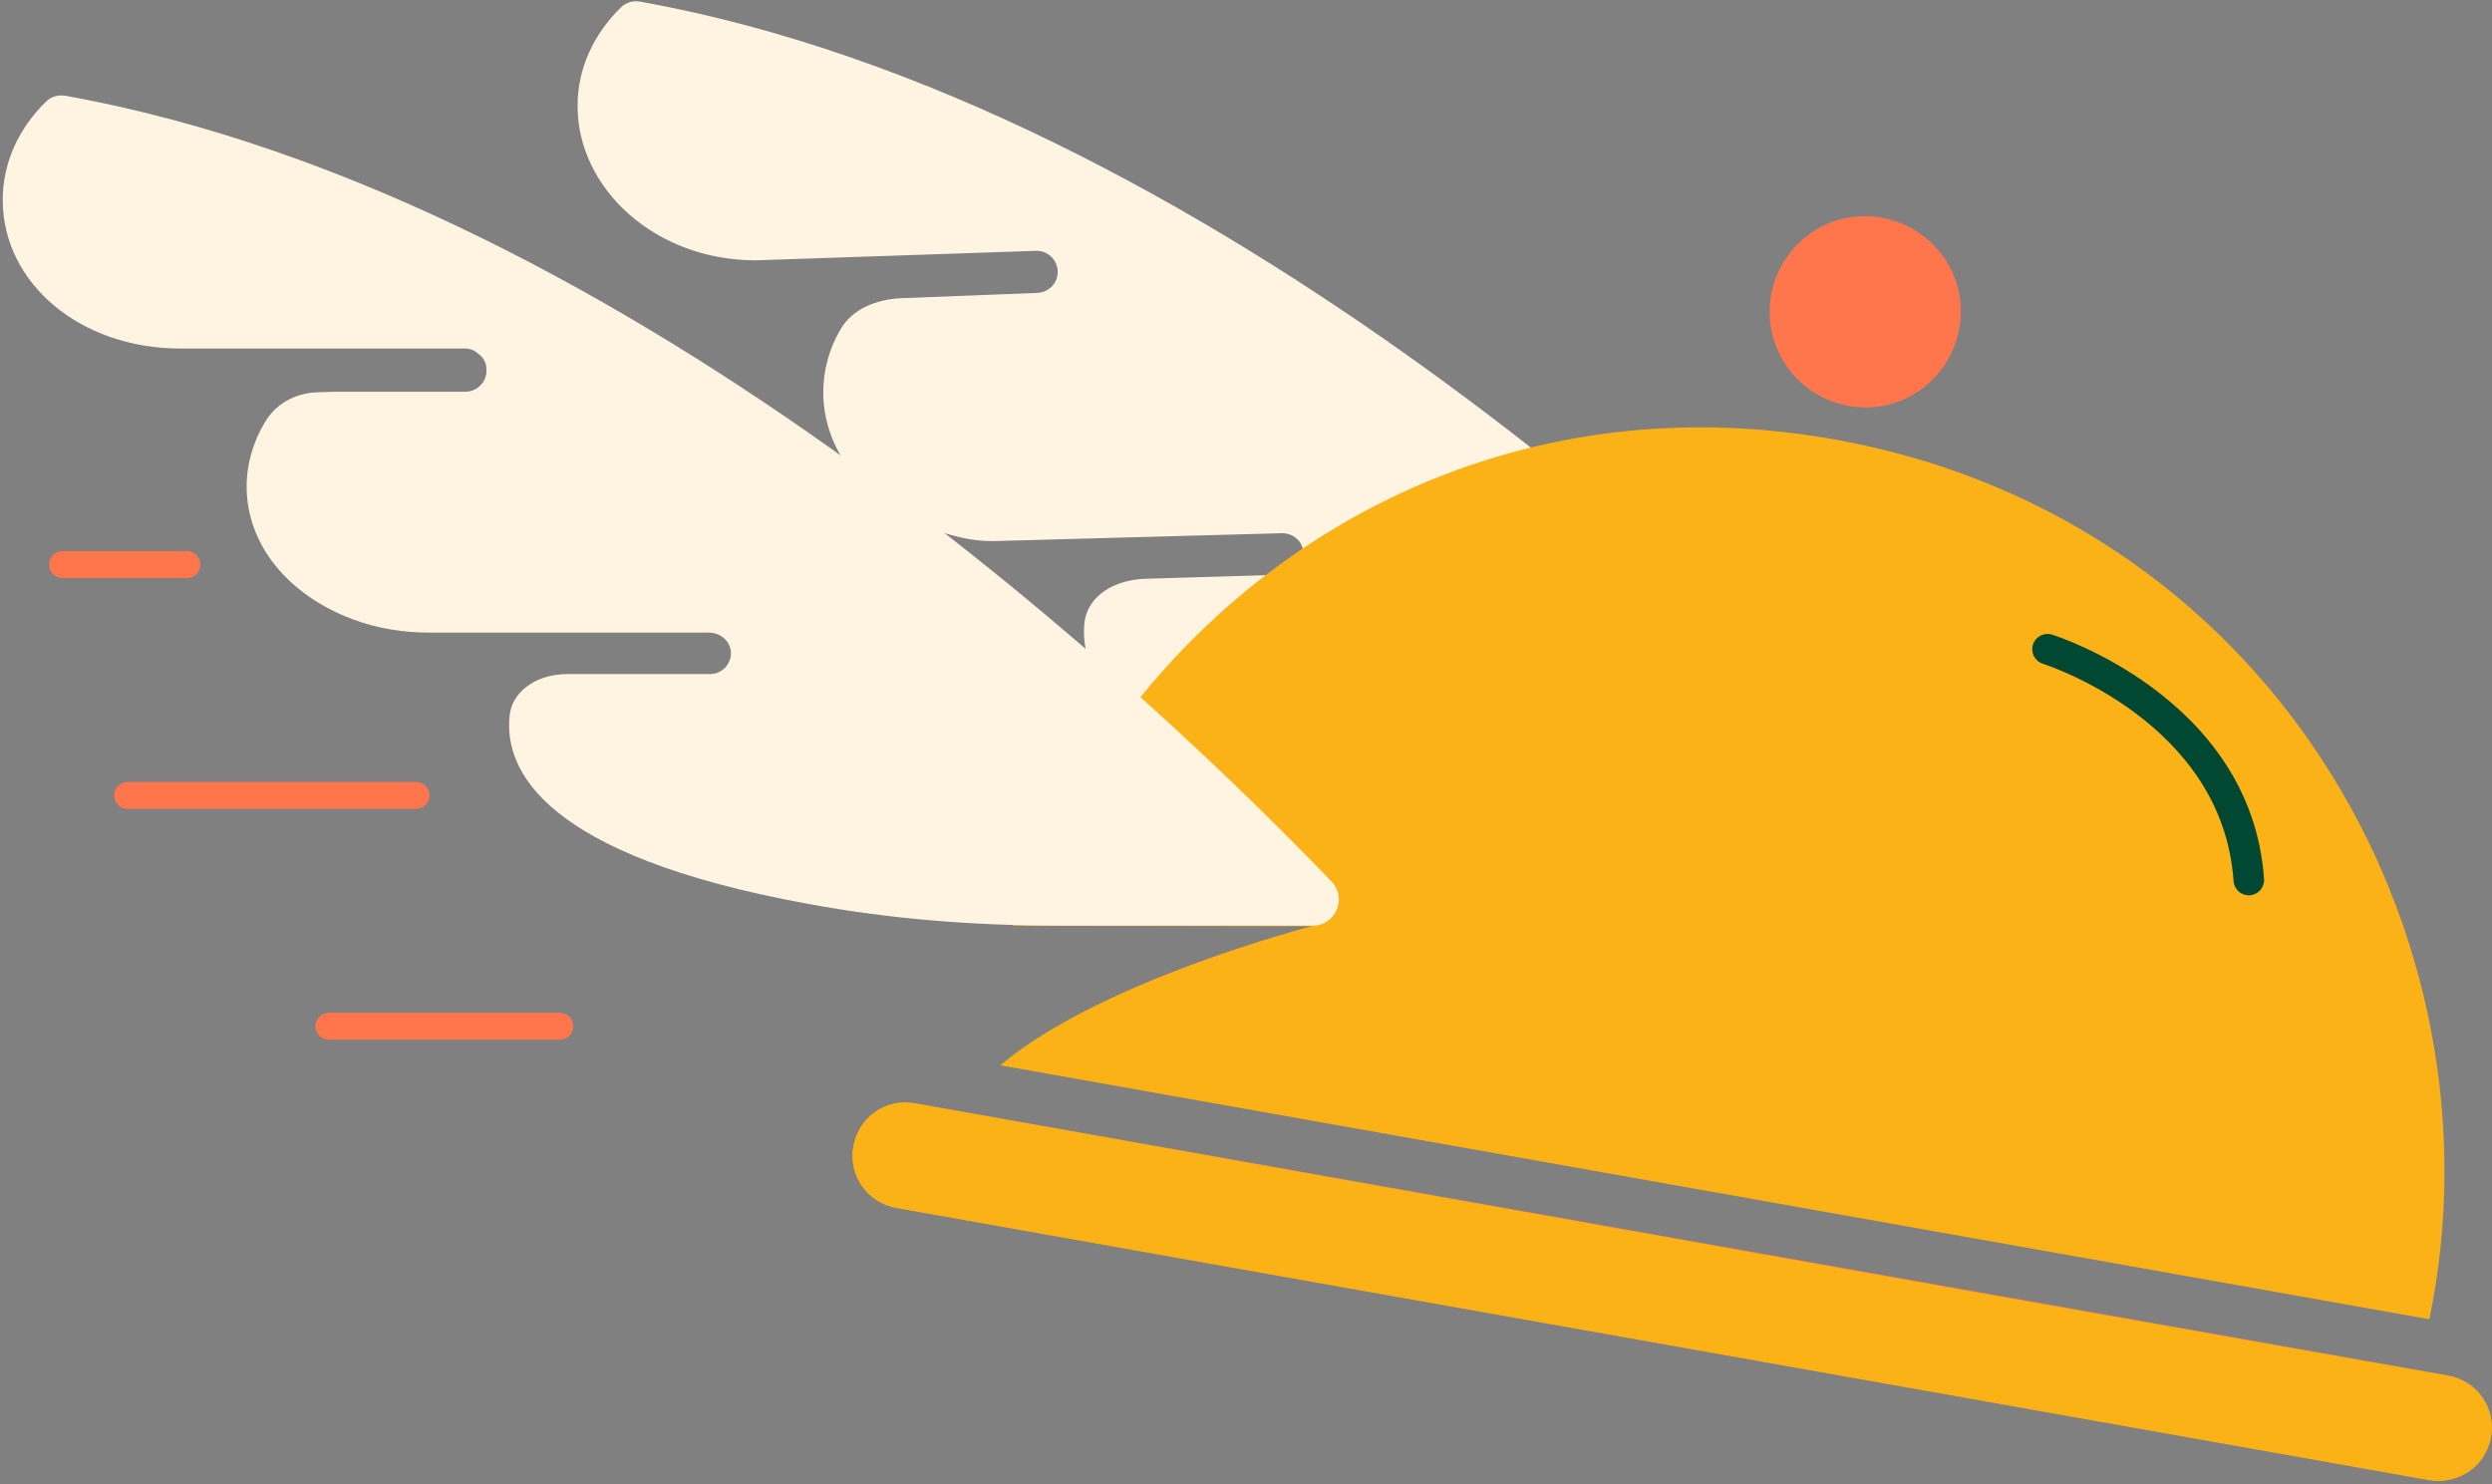 <svg width="423" height="252" viewBox="0 0 423 252" fill="none" xmlns="http://www.w3.org/2000/svg">
<rect x="0" y="0" width="423" height="252" fill="#808080" stroke="none"/>
<path d="M319.214 143.277C324.44 143.377 327.254 137.348 323.636 133.63C295.298 104.086 205.361 17.666 108.691 0.281C107.485 0.08 106.279 0.382 105.375 1.286C100.752 5.808 98.039 11.637 98.039 17.967C98.039 32.036 111.203 44.195 128.286 44.195L175.817 42.587C177.727 42.487 179.435 43.994 179.535 46.004C179.636 47.913 178.128 49.621 176.119 49.722L152.906 50.626C148.786 50.827 144.666 52.435 142.656 55.952C140.747 59.168 139.742 62.886 139.742 66.604C139.742 78.562 149.992 88.611 163.96 91.425C165.969 91.827 167.979 91.927 169.989 91.826L217.62 90.52C219.63 90.52 221.238 92.028 221.238 93.937C221.339 95.846 219.731 97.554 217.821 97.554L194.508 98.258C189.584 98.358 184.56 100.871 184.057 105.895C183.052 117.049 193.403 137.448 278.517 142.573L304.041 143.176L319.214 143.277Z" fill="#FFF4E2"/>
<path d="M308.663 74.141C244.351 63.991 190.69 103.584 171.898 157.144L222.645 157.245C222.645 157.245 186.771 166.49 169.788 180.859L412.368 223.969C425.934 158.45 384.834 86.199 308.663 74.141Z" fill="#FBB217"/>
<path d="M422.818 243.966C423.722 239.042 420.506 234.42 415.582 233.515L155.317 187.291C150.393 186.386 145.771 189.602 144.866 194.526C143.962 199.45 147.177 204.072 152.101 204.977L412.367 251.201C417.291 252.106 421.913 248.89 422.818 243.966Z" fill="url(#paint0_linear)"/>
<path d="M412.367 251.302L152.101 205.077C147.177 204.173 143.962 199.55 144.866 194.626C145.771 189.702 150.393 186.487 155.317 187.391L415.582 233.616C420.506 234.52 423.722 239.143 422.818 244.067C421.913 248.89 417.291 252.106 412.367 251.302Z" fill="#FBB217"/>
<path d="M313.788 68.915C322.631 70.523 330.971 64.594 332.579 55.751C334.187 46.908 328.258 38.568 319.415 36.96C310.572 35.352 302.232 41.281 300.624 50.124C299.117 58.967 304.945 67.307 313.788 68.915Z" fill="#FF764C"/>
<path d="M10.614 95.846H31.717" stroke="#FF764C" stroke-width="4.571" stroke-miterlimit="10" stroke-linecap="round"/>
<path d="M21.668 135.037H70.606" stroke="#FF764C" stroke-width="4.571" stroke-miterlimit="10" stroke-linecap="round"/>
<path d="M55.834 174.227H95.025" stroke="#FF764C" stroke-width="4.571" stroke-miterlimit="10" stroke-linecap="round"/>
<path d="M226.062 149.708C197.623 120.064 107.787 33.644 11.117 16.259C9.911 16.058 8.705 16.36 7.801 17.264C3.178 21.786 0.465 27.614 0.465 33.945C0.465 48.014 13.528 59.168 30.611 59.168H78.344H79.147C79.348 59.168 79.449 59.168 79.65 59.268H79.75C79.951 59.268 80.152 59.369 80.253 59.469H80.353C80.454 59.469 80.554 59.57 80.655 59.67C80.755 59.771 80.856 59.771 80.956 59.871C80.956 59.871 81.057 59.871 81.057 59.972C81.961 60.575 82.564 61.479 82.564 62.584C82.564 62.685 82.564 62.685 82.564 62.785V62.886C82.564 62.986 82.564 63.087 82.564 63.187C82.564 63.187 82.564 63.187 82.564 63.288C82.363 65.097 80.856 66.504 78.946 66.504H56.939L53.824 66.604C50.106 66.704 46.69 68.614 44.881 71.829C42.971 75.045 41.866 78.763 41.866 82.582C41.866 92.63 49.101 101.072 59.753 105.091C63.974 106.699 68.496 107.402 73.018 107.402H120.046H120.348C122.257 107.402 123.965 108.809 124.066 110.718C124.166 112.728 122.558 114.437 120.549 114.437H96.431C94.623 114.437 92.914 114.738 91.306 115.441C88.694 116.647 86.684 118.758 86.483 121.772C85.679 130.615 92.01 145.186 137.029 153.426C151.097 156.039 165.367 157.144 179.636 157.144H222.746C226.564 157.245 228.775 152.622 226.062 149.708Z" fill="#FFF4E2"/>
<path fill-rule="evenodd" clip-rule="evenodd" d="M345.078 109.442C345.505 108.076 346.959 107.314 348.326 107.741L347.553 110.216C348.326 107.741 348.327 107.741 348.328 107.742L348.331 107.743L348.34 107.745L348.365 107.753C348.386 107.76 348.414 107.769 348.45 107.781C348.522 107.804 348.624 107.838 348.753 107.882C349.012 107.971 349.383 108.102 349.85 108.277C350.783 108.628 352.104 109.157 353.689 109.885C356.854 111.336 361.102 113.59 365.428 116.801C374.065 123.214 383.229 133.628 384.305 149.228C384.404 150.657 383.326 151.895 381.897 151.993C380.468 152.092 379.23 151.013 379.132 149.585C378.198 136.043 370.279 126.862 362.336 120.965C358.371 118.021 354.455 115.941 351.527 114.598C350.066 113.928 348.859 113.445 348.027 113.132C347.61 112.976 347.288 112.862 347.075 112.789C346.969 112.753 346.889 112.726 346.839 112.71L346.787 112.693L346.779 112.691L346.778 112.69C345.412 112.262 344.651 110.809 345.078 109.442Z" fill="#014833"/>
<defs>
<linearGradient id="paint0_linear" x1="144.673" y1="219.294" x2="422.936" y2="219.294" gradientUnits="userSpaceOnUse">
<stop stop-color="#FBB217"/>
<stop offset="0.678" stop-color="#FF764C"/>
<stop offset="1" stop-color="#FCA820"/>
</linearGradient>
</defs>
</svg>
